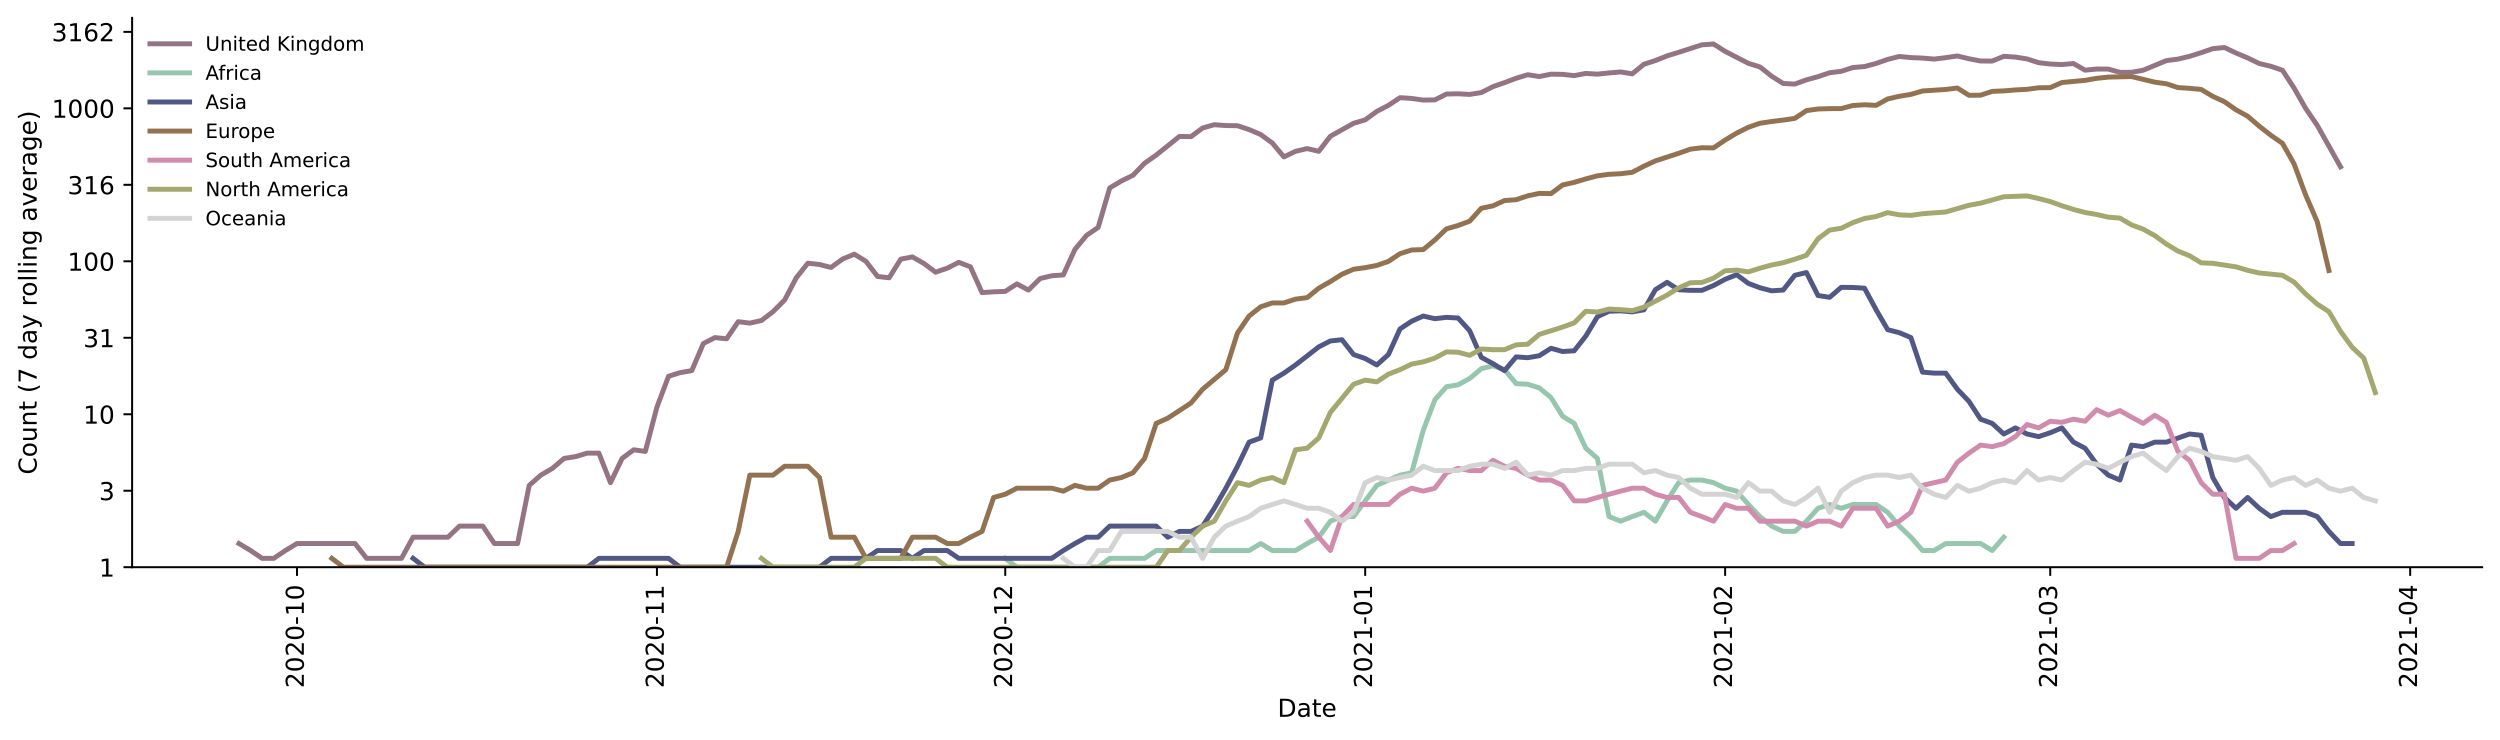 <?xml version="1.0" encoding="utf-8" standalone="no"?>
<!DOCTYPE svg PUBLIC "-//W3C//DTD SVG 1.1//EN"
  "http://www.w3.org/Graphics/SVG/1.1/DTD/svg11.dtd">
<!-- Created with matplotlib (https://matplotlib.org/) -->
<svg height="298.621pt" version="1.1" viewBox="0 0 1009.128 298.621" width="1009.128pt" xmlns="http://www.w3.org/2000/svg" xmlns:xlink="http://www.w3.org/1999/xlink">
 <defs>
  <style type="text/css">*{stroke-linecap:butt;stroke-linejoin:round;}</style>
 </defs>
 <g id="figure_1">
  <g id="patch_1">
   <path d="M 0 298.621 
L 1009.128 298.621 
L 1009.128 0 
L 0 0 
z
" style="fill:#ffffff;"/>
  </g>
  <g id="axes_1">
   <g id="patch_2">
    <path d="M 53.328 228.96 
L 1001.928 228.96 
L 1001.928 7.2 
L 53.328 7.2 
z
" style="fill:#ffffff;"/>
   </g>
   <g id="matplotlib.axis_1">
    <g id="xtick_1">
     <g id="line2d_1">
      <defs>
       <path d="M 0 0 
L 0 3.5 
" id="meb126621b0" style="stroke:#000000;stroke-width:0.8;"/>
      </defs>
      <g>
       <use style="stroke:#000000;stroke-width:0.8;" x="119.88" xlink:href="#meb126621b0" y="228.96"/>
      </g>
     </g>
     <g id="text_1">
      <!-- 2020-10 -->
      <g transform="translate(122.639 277.743)rotate(-90)scale(0.1 -0.1)">
       <defs>
        <path d="M 19.188 8.297 
L 53.609 8.297 
L 53.609 0 
L 7.328 0 
L 7.328 8.297 
Q 12.938 14.109 22.625 23.891 
Q 32.328 33.688 34.812 36.531 
Q 39.547 41.844 41.422 45.531 
Q 43.312 49.219 43.312 52.781 
Q 43.312 58.594 39.234 62.25 
Q 35.156 65.922 28.609 65.922 
Q 23.969 65.922 18.812 64.312 
Q 13.672 62.703 7.812 59.422 
L 7.812 69.391 
Q 13.766 71.781 18.938 73 
Q 24.125 74.219 28.422 74.219 
Q 39.75 74.219 46.484 68.547 
Q 53.219 62.891 53.219 53.422 
Q 53.219 48.922 51.531 44.891 
Q 49.859 40.875 45.406 35.406 
Q 44.188 33.984 37.641 27.219 
Q 31.109 20.453 19.188 8.297 
z
" id="DejaVuSans-50"/>
        <path d="M 31.781 66.406 
Q 24.172 66.406 20.328 58.906 
Q 16.5 51.422 16.5 36.375 
Q 16.5 21.391 20.328 13.891 
Q 24.172 6.391 31.781 6.391 
Q 39.453 6.391 43.281 13.891 
Q 47.125 21.391 47.125 36.375 
Q 47.125 51.422 43.281 58.906 
Q 39.453 66.406 31.781 66.406 
z
M 31.781 74.219 
Q 44.047 74.219 50.516 64.516 
Q 56.984 54.828 56.984 36.375 
Q 56.984 17.969 50.516 8.266 
Q 44.047 -1.422 31.781 -1.422 
Q 19.531 -1.422 13.062 8.266 
Q 6.594 17.969 6.594 36.375 
Q 6.594 54.828 13.062 64.516 
Q 19.531 74.219 31.781 74.219 
z
" id="DejaVuSans-48"/>
        <path d="M 4.891 31.391 
L 31.203 31.391 
L 31.203 23.391 
L 4.891 23.391 
z
" id="DejaVuSans-45"/>
        <path d="M 12.406 8.297 
L 28.516 8.297 
L 28.516 63.922 
L 10.984 60.406 
L 10.984 69.391 
L 28.422 72.906 
L 38.281 72.906 
L 38.281 8.297 
L 54.391 8.297 
L 54.391 0 
L 12.406 0 
z
" id="DejaVuSans-49"/>
       </defs>
       <use xlink:href="#DejaVuSans-50"/>
       <use x="63.623" xlink:href="#DejaVuSans-48"/>
       <use x="127.246" xlink:href="#DejaVuSans-50"/>
       <use x="190.869" xlink:href="#DejaVuSans-48"/>
       <use x="254.492" xlink:href="#DejaVuSans-45"/>
       <use x="290.576" xlink:href="#DejaVuSans-49"/>
       <use x="354.199" xlink:href="#DejaVuSans-48"/>
      </g>
     </g>
    </g>
    <g id="xtick_2">
     <g id="line2d_2">
      <g>
       <use style="stroke:#000000;stroke-width:0.8;" x="265.17" xlink:href="#meb126621b0" y="228.96"/>
      </g>
     </g>
     <g id="text_2">
      <!-- 2020-11 -->
      <g transform="translate(267.929 277.743)rotate(-90)scale(0.1 -0.1)">
       <use xlink:href="#DejaVuSans-50"/>
       <use x="63.623" xlink:href="#DejaVuSans-48"/>
       <use x="127.246" xlink:href="#DejaVuSans-50"/>
       <use x="190.869" xlink:href="#DejaVuSans-48"/>
       <use x="254.492" xlink:href="#DejaVuSans-45"/>
       <use x="290.576" xlink:href="#DejaVuSans-49"/>
       <use x="354.199" xlink:href="#DejaVuSans-49"/>
      </g>
     </g>
    </g>
    <g id="xtick_3">
     <g id="line2d_3">
      <g>
       <use style="stroke:#000000;stroke-width:0.8;" x="405.772" xlink:href="#meb126621b0" y="228.96"/>
      </g>
     </g>
     <g id="text_3">
      <!-- 2020-12 -->
      <g transform="translate(408.532 277.743)rotate(-90)scale(0.1 -0.1)">
       <use xlink:href="#DejaVuSans-50"/>
       <use x="63.623" xlink:href="#DejaVuSans-48"/>
       <use x="127.246" xlink:href="#DejaVuSans-50"/>
       <use x="190.869" xlink:href="#DejaVuSans-48"/>
       <use x="254.492" xlink:href="#DejaVuSans-45"/>
       <use x="290.576" xlink:href="#DejaVuSans-49"/>
       <use x="354.199" xlink:href="#DejaVuSans-50"/>
      </g>
     </g>
    </g>
    <g id="xtick_4">
     <g id="line2d_4">
      <g>
       <use style="stroke:#000000;stroke-width:0.8;" x="551.062" xlink:href="#meb126621b0" y="228.96"/>
      </g>
     </g>
     <g id="text_4">
      <!-- 2021-01 -->
      <g transform="translate(553.821 277.743)rotate(-90)scale(0.1 -0.1)">
       <use xlink:href="#DejaVuSans-50"/>
       <use x="63.623" xlink:href="#DejaVuSans-48"/>
       <use x="127.246" xlink:href="#DejaVuSans-50"/>
       <use x="190.869" xlink:href="#DejaVuSans-49"/>
       <use x="254.492" xlink:href="#DejaVuSans-45"/>
       <use x="290.576" xlink:href="#DejaVuSans-48"/>
       <use x="354.199" xlink:href="#DejaVuSans-49"/>
      </g>
     </g>
    </g>
    <g id="xtick_5">
     <g id="line2d_5">
      <g>
       <use style="stroke:#000000;stroke-width:0.8;" x="696.351" xlink:href="#meb126621b0" y="228.96"/>
      </g>
     </g>
     <g id="text_5">
      <!-- 2021-02 -->
      <g transform="translate(699.111 277.743)rotate(-90)scale(0.1 -0.1)">
       <use xlink:href="#DejaVuSans-50"/>
       <use x="63.623" xlink:href="#DejaVuSans-48"/>
       <use x="127.246" xlink:href="#DejaVuSans-50"/>
       <use x="190.869" xlink:href="#DejaVuSans-49"/>
       <use x="254.492" xlink:href="#DejaVuSans-45"/>
       <use x="290.576" xlink:href="#DejaVuSans-48"/>
       <use x="354.199" xlink:href="#DejaVuSans-50"/>
      </g>
     </g>
    </g>
    <g id="xtick_6">
     <g id="line2d_6">
      <g>
       <use style="stroke:#000000;stroke-width:0.8;" x="827.581" xlink:href="#meb126621b0" y="228.96"/>
      </g>
     </g>
     <g id="text_6">
      <!-- 2021-03 -->
      <g transform="translate(830.34 277.743)rotate(-90)scale(0.1 -0.1)">
       <defs>
        <path d="M 40.578 39.312 
Q 47.656 37.797 51.625 33 
Q 55.609 28.219 55.609 21.188 
Q 55.609 10.406 48.188 4.484 
Q 40.766 -1.422 27.094 -1.422 
Q 22.516 -1.422 17.656 -0.516 
Q 12.797 0.391 7.625 2.203 
L 7.625 11.719 
Q 11.719 9.328 16.594 8.109 
Q 21.484 6.891 26.812 6.891 
Q 36.078 6.891 40.938 10.547 
Q 45.797 14.203 45.797 21.188 
Q 45.797 27.641 41.281 31.266 
Q 36.766 34.906 28.719 34.906 
L 20.219 34.906 
L 20.219 43.016 
L 29.109 43.016 
Q 36.375 43.016 40.234 45.922 
Q 44.094 48.828 44.094 54.297 
Q 44.094 59.906 40.109 62.906 
Q 36.141 65.922 28.719 65.922 
Q 24.656 65.922 20.016 65.031 
Q 15.375 64.156 9.812 62.312 
L 9.812 71.094 
Q 15.438 72.656 20.344 73.438 
Q 25.25 74.219 29.594 74.219 
Q 40.828 74.219 47.359 69.109 
Q 53.906 64.016 53.906 55.328 
Q 53.906 49.266 50.438 45.094 
Q 46.969 40.922 40.578 39.312 
z
" id="DejaVuSans-51"/>
       </defs>
       <use xlink:href="#DejaVuSans-50"/>
       <use x="63.623" xlink:href="#DejaVuSans-48"/>
       <use x="127.246" xlink:href="#DejaVuSans-50"/>
       <use x="190.869" xlink:href="#DejaVuSans-49"/>
       <use x="254.492" xlink:href="#DejaVuSans-45"/>
       <use x="290.576" xlink:href="#DejaVuSans-48"/>
       <use x="354.199" xlink:href="#DejaVuSans-51"/>
      </g>
     </g>
    </g>
    <g id="xtick_7">
     <g id="line2d_7">
      <g>
       <use style="stroke:#000000;stroke-width:0.8;" x="972.87" xlink:href="#meb126621b0" y="228.96"/>
      </g>
     </g>
     <g id="text_7">
      <!-- 2021-04 -->
      <g transform="translate(975.63 277.743)rotate(-90)scale(0.1 -0.1)">
       <defs>
        <path d="M 37.797 64.312 
L 12.891 25.391 
L 37.797 25.391 
z
M 35.203 72.906 
L 47.609 72.906 
L 47.609 25.391 
L 58.016 25.391 
L 58.016 17.188 
L 47.609 17.188 
L 47.609 0 
L 37.797 0 
L 37.797 17.188 
L 4.891 17.188 
L 4.891 26.703 
z
" id="DejaVuSans-52"/>
       </defs>
       <use xlink:href="#DejaVuSans-50"/>
       <use x="63.623" xlink:href="#DejaVuSans-48"/>
       <use x="127.246" xlink:href="#DejaVuSans-50"/>
       <use x="190.869" xlink:href="#DejaVuSans-49"/>
       <use x="254.492" xlink:href="#DejaVuSans-45"/>
       <use x="290.576" xlink:href="#DejaVuSans-48"/>
       <use x="354.199" xlink:href="#DejaVuSans-52"/>
      </g>
     </g>
    </g>
    <g id="text_8">
     <!-- Date -->
     <g transform="translate(515.677 289.341)scale(0.1 -0.1)">
      <defs>
       <path d="M 19.672 64.797 
L 19.672 8.109 
L 31.594 8.109 
Q 46.688 8.109 53.688 14.938 
Q 60.688 21.781 60.688 36.531 
Q 60.688 51.172 53.688 57.984 
Q 46.688 64.797 31.594 64.797 
z
M 9.812 72.906 
L 30.078 72.906 
Q 51.266 72.906 61.172 64.094 
Q 71.094 55.281 71.094 36.531 
Q 71.094 17.672 61.125 8.828 
Q 51.172 0 30.078 0 
L 9.812 0 
z
" id="DejaVuSans-68"/>
       <path d="M 34.281 27.484 
Q 23.391 27.484 19.188 25 
Q 14.984 22.516 14.984 16.5 
Q 14.984 11.719 18.141 8.906 
Q 21.297 6.109 26.703 6.109 
Q 34.188 6.109 38.703 11.406 
Q 43.219 16.703 43.219 25.484 
L 43.219 27.484 
z
M 52.203 31.203 
L 52.203 0 
L 43.219 0 
L 43.219 8.297 
Q 40.141 3.328 35.547 0.953 
Q 30.953 -1.422 24.312 -1.422 
Q 15.922 -1.422 10.953 3.297 
Q 6 8.016 6 15.922 
Q 6 25.141 12.172 29.828 
Q 18.359 34.516 30.609 34.516 
L 43.219 34.516 
L 43.219 35.406 
Q 43.219 41.609 39.141 45 
Q 35.062 48.391 27.688 48.391 
Q 23 48.391 18.547 47.266 
Q 14.109 46.141 10.016 43.891 
L 10.016 52.203 
Q 14.938 54.109 19.578 55.047 
Q 24.219 56 28.609 56 
Q 40.484 56 46.344 49.844 
Q 52.203 43.703 52.203 31.203 
z
" id="DejaVuSans-97"/>
       <path d="M 18.312 70.219 
L 18.312 54.688 
L 36.812 54.688 
L 36.812 47.703 
L 18.312 47.703 
L 18.312 18.016 
Q 18.312 11.328 20.141 9.422 
Q 21.969 7.516 27.594 7.516 
L 36.812 7.516 
L 36.812 0 
L 27.594 0 
Q 17.188 0 13.234 3.875 
Q 9.281 7.766 9.281 18.016 
L 9.281 47.703 
L 2.688 47.703 
L 2.688 54.688 
L 9.281 54.688 
L 9.281 70.219 
z
" id="DejaVuSans-116"/>
       <path d="M 56.203 29.594 
L 56.203 25.203 
L 14.891 25.203 
Q 15.484 15.922 20.484 11.062 
Q 25.484 6.203 34.422 6.203 
Q 39.594 6.203 44.453 7.469 
Q 49.312 8.734 54.109 11.281 
L 54.109 2.781 
Q 49.266 0.734 44.188 -0.344 
Q 39.109 -1.422 33.891 -1.422 
Q 20.797 -1.422 13.156 6.188 
Q 5.516 13.812 5.516 26.812 
Q 5.516 40.234 12.766 48.109 
Q 20.016 56 32.328 56 
Q 43.359 56 49.781 48.891 
Q 56.203 41.797 56.203 29.594 
z
M 47.219 32.234 
Q 47.125 39.594 43.094 43.984 
Q 39.062 48.391 32.422 48.391 
Q 24.906 48.391 20.391 44.141 
Q 15.875 39.891 15.188 32.172 
z
" id="DejaVuSans-101"/>
      </defs>
      <use xlink:href="#DejaVuSans-68"/>
      <use x="77.002" xlink:href="#DejaVuSans-97"/>
      <use x="138.281" xlink:href="#DejaVuSans-116"/>
      <use x="177.49" xlink:href="#DejaVuSans-101"/>
     </g>
    </g>
   </g>
   <g id="matplotlib.axis_2">
    <g id="ytick_1">
     <g id="line2d_8">
      <defs>
       <path d="M 0 0 
L -3.5 0 
" id="m5cc2e7a09d" style="stroke:#000000;stroke-width:0.8;"/>
      </defs>
      <g>
       <use style="stroke:#000000;stroke-width:0.8;" x="53.328" xlink:href="#m5cc2e7a09d" y="228.96"/>
      </g>
     </g>
     <g id="text_9">
      <!-- 1 -->
      <g transform="translate(39.966 232.759)scale(0.1 -0.1)">
       <use xlink:href="#DejaVuSans-49"/>
      </g>
     </g>
    </g>
    <g id="ytick_2">
     <g id="line2d_9">
      <g>
       <use style="stroke:#000000;stroke-width:0.8;" x="53.328" xlink:href="#m5cc2e7a09d" y="198.088"/>
      </g>
     </g>
     <g id="text_10">
      <!-- 3 -->
      <g transform="translate(39.966 201.887)scale(0.1 -0.1)">
       <use xlink:href="#DejaVuSans-51"/>
      </g>
     </g>
    </g>
    <g id="ytick_3">
     <g id="line2d_10">
      <g>
       <use style="stroke:#000000;stroke-width:0.8;" x="53.328" xlink:href="#m5cc2e7a09d" y="167.215"/>
      </g>
     </g>
     <g id="text_11">
      <!-- 10 -->
      <g transform="translate(33.603 171.015)scale(0.1 -0.1)">
       <use xlink:href="#DejaVuSans-49"/>
       <use x="63.623" xlink:href="#DejaVuSans-48"/>
      </g>
     </g>
    </g>
    <g id="ytick_4">
     <g id="line2d_11">
      <g>
       <use style="stroke:#000000;stroke-width:0.8;" x="53.328" xlink:href="#m5cc2e7a09d" y="136.343"/>
      </g>
     </g>
     <g id="text_12">
      <!-- 31 -->
      <g transform="translate(33.603 140.142)scale(0.1 -0.1)">
       <use xlink:href="#DejaVuSans-51"/>
       <use x="63.623" xlink:href="#DejaVuSans-49"/>
      </g>
     </g>
    </g>
    <g id="ytick_5">
     <g id="line2d_12">
      <g>
       <use style="stroke:#000000;stroke-width:0.8;" x="53.328" xlink:href="#m5cc2e7a09d" y="105.471"/>
      </g>
     </g>
     <g id="text_13">
      <!-- 100 -->
      <g transform="translate(27.241 109.27)scale(0.1 -0.1)">
       <use xlink:href="#DejaVuSans-49"/>
       <use x="63.623" xlink:href="#DejaVuSans-48"/>
       <use x="127.246" xlink:href="#DejaVuSans-48"/>
      </g>
     </g>
    </g>
    <g id="ytick_6">
     <g id="line2d_13">
      <g>
       <use style="stroke:#000000;stroke-width:0.8;" x="53.328" xlink:href="#m5cc2e7a09d" y="74.599"/>
      </g>
     </g>
     <g id="text_14">
      <!-- 316 -->
      <g transform="translate(27.241 78.398)scale(0.1 -0.1)">
       <defs>
        <path d="M 33.016 40.375 
Q 26.375 40.375 22.484 35.828 
Q 18.609 31.297 18.609 23.391 
Q 18.609 15.531 22.484 10.953 
Q 26.375 6.391 33.016 6.391 
Q 39.656 6.391 43.531 10.953 
Q 47.406 15.531 47.406 23.391 
Q 47.406 31.297 43.531 35.828 
Q 39.656 40.375 33.016 40.375 
z
M 52.594 71.297 
L 52.594 62.312 
Q 48.875 64.062 45.094 64.984 
Q 41.312 65.922 37.594 65.922 
Q 27.828 65.922 22.672 59.328 
Q 17.531 52.734 16.797 39.406 
Q 19.672 43.656 24.016 45.922 
Q 28.375 48.188 33.594 48.188 
Q 44.578 48.188 50.953 41.516 
Q 57.328 34.859 57.328 23.391 
Q 57.328 12.156 50.688 5.359 
Q 44.047 -1.422 33.016 -1.422 
Q 20.359 -1.422 13.672 8.266 
Q 6.984 17.969 6.984 36.375 
Q 6.984 53.656 15.188 63.938 
Q 23.391 74.219 37.203 74.219 
Q 40.922 74.219 44.703 73.484 
Q 48.484 72.75 52.594 71.297 
z
" id="DejaVuSans-54"/>
       </defs>
       <use xlink:href="#DejaVuSans-51"/>
       <use x="63.623" xlink:href="#DejaVuSans-49"/>
       <use x="127.246" xlink:href="#DejaVuSans-54"/>
      </g>
     </g>
    </g>
    <g id="ytick_7">
     <g id="line2d_14">
      <g>
       <use style="stroke:#000000;stroke-width:0.8;" x="53.328" xlink:href="#m5cc2e7a09d" y="43.726"/>
      </g>
     </g>
     <g id="text_15">
      <!-- 1000 -->
      <g transform="translate(20.878 47.526)scale(0.1 -0.1)">
       <use xlink:href="#DejaVuSans-49"/>
       <use x="63.623" xlink:href="#DejaVuSans-48"/>
       <use x="127.246" xlink:href="#DejaVuSans-48"/>
       <use x="190.869" xlink:href="#DejaVuSans-48"/>
      </g>
     </g>
    </g>
    <g id="ytick_8">
     <g id="line2d_15">
      <g>
       <use style="stroke:#000000;stroke-width:0.8;" x="53.328" xlink:href="#m5cc2e7a09d" y="12.854"/>
      </g>
     </g>
     <g id="text_16">
      <!-- 3162 -->
      <g transform="translate(20.878 16.653)scale(0.1 -0.1)">
       <use xlink:href="#DejaVuSans-51"/>
       <use x="63.623" xlink:href="#DejaVuSans-49"/>
       <use x="127.246" xlink:href="#DejaVuSans-54"/>
       <use x="190.869" xlink:href="#DejaVuSans-50"/>
      </g>
     </g>
    </g>
    <g id="text_17">
     <!-- Count (7 day rolling average) -->
     <g transform="translate(14.798 191.548)rotate(-90)scale(0.1 -0.1)">
      <defs>
       <path d="M 64.406 67.281 
L 64.406 56.891 
Q 59.422 61.531 53.781 63.812 
Q 48.141 66.109 41.797 66.109 
Q 29.297 66.109 22.656 58.469 
Q 16.016 50.828 16.016 36.375 
Q 16.016 21.969 22.656 14.328 
Q 29.297 6.688 41.797 6.688 
Q 48.141 6.688 53.781 8.984 
Q 59.422 11.281 64.406 15.922 
L 64.406 5.609 
Q 59.234 2.094 53.438 0.328 
Q 47.656 -1.422 41.219 -1.422 
Q 24.656 -1.422 15.125 8.703 
Q 5.609 18.844 5.609 36.375 
Q 5.609 53.953 15.125 64.078 
Q 24.656 74.219 41.219 74.219 
Q 47.75 74.219 53.531 72.484 
Q 59.328 70.75 64.406 67.281 
z
" id="DejaVuSans-67"/>
       <path d="M 30.609 48.391 
Q 23.391 48.391 19.188 42.75 
Q 14.984 37.109 14.984 27.297 
Q 14.984 17.484 19.156 11.844 
Q 23.344 6.203 30.609 6.203 
Q 37.797 6.203 41.984 11.859 
Q 46.188 17.531 46.188 27.297 
Q 46.188 37.016 41.984 42.703 
Q 37.797 48.391 30.609 48.391 
z
M 30.609 56 
Q 42.328 56 49.016 48.375 
Q 55.719 40.766 55.719 27.297 
Q 55.719 13.875 49.016 6.219 
Q 42.328 -1.422 30.609 -1.422 
Q 18.844 -1.422 12.172 6.219 
Q 5.516 13.875 5.516 27.297 
Q 5.516 40.766 12.172 48.375 
Q 18.844 56 30.609 56 
z
" id="DejaVuSans-111"/>
       <path d="M 8.5 21.578 
L 8.5 54.688 
L 17.484 54.688 
L 17.484 21.922 
Q 17.484 14.156 20.5 10.266 
Q 23.531 6.391 29.594 6.391 
Q 36.859 6.391 41.078 11.031 
Q 45.312 15.672 45.312 23.688 
L 45.312 54.688 
L 54.297 54.688 
L 54.297 0 
L 45.312 0 
L 45.312 8.406 
Q 42.047 3.422 37.719 1 
Q 33.406 -1.422 27.688 -1.422 
Q 18.266 -1.422 13.375 4.438 
Q 8.5 10.297 8.5 21.578 
z
M 31.109 56 
z
" id="DejaVuSans-117"/>
       <path d="M 54.891 33.016 
L 54.891 0 
L 45.906 0 
L 45.906 32.719 
Q 45.906 40.484 42.875 44.328 
Q 39.844 48.188 33.797 48.188 
Q 26.516 48.188 22.312 43.547 
Q 18.109 38.922 18.109 30.906 
L 18.109 0 
L 9.078 0 
L 9.078 54.688 
L 18.109 54.688 
L 18.109 46.188 
Q 21.344 51.125 25.703 53.562 
Q 30.078 56 35.797 56 
Q 45.219 56 50.047 50.172 
Q 54.891 44.344 54.891 33.016 
z
" id="DejaVuSans-110"/>
       <path id="DejaVuSans-32"/>
       <path d="M 31 75.875 
Q 24.469 64.656 21.281 53.656 
Q 18.109 42.672 18.109 31.391 
Q 18.109 20.125 21.312 9.062 
Q 24.516 -2 31 -13.188 
L 23.188 -13.188 
Q 15.875 -1.703 12.234 9.375 
Q 8.594 20.453 8.594 31.391 
Q 8.594 42.281 12.203 53.312 
Q 15.828 64.359 23.188 75.875 
z
" id="DejaVuSans-40"/>
       <path d="M 8.203 72.906 
L 55.078 72.906 
L 55.078 68.703 
L 28.609 0 
L 18.312 0 
L 43.219 64.594 
L 8.203 64.594 
z
" id="DejaVuSans-55"/>
       <path d="M 45.406 46.391 
L 45.406 75.984 
L 54.391 75.984 
L 54.391 0 
L 45.406 0 
L 45.406 8.203 
Q 42.578 3.328 38.25 0.953 
Q 33.938 -1.422 27.875 -1.422 
Q 17.969 -1.422 11.734 6.484 
Q 5.516 14.406 5.516 27.297 
Q 5.516 40.188 11.734 48.094 
Q 17.969 56 27.875 56 
Q 33.938 56 38.25 53.625 
Q 42.578 51.266 45.406 46.391 
z
M 14.797 27.297 
Q 14.797 17.391 18.875 11.75 
Q 22.953 6.109 30.078 6.109 
Q 37.203 6.109 41.297 11.75 
Q 45.406 17.391 45.406 27.297 
Q 45.406 37.203 41.297 42.844 
Q 37.203 48.484 30.078 48.484 
Q 22.953 48.484 18.875 42.844 
Q 14.797 37.203 14.797 27.297 
z
" id="DejaVuSans-100"/>
       <path d="M 32.172 -5.078 
Q 28.375 -14.844 24.75 -17.812 
Q 21.141 -20.797 15.094 -20.797 
L 7.906 -20.797 
L 7.906 -13.281 
L 13.188 -13.281 
Q 16.891 -13.281 18.938 -11.516 
Q 21 -9.766 23.484 -3.219 
L 25.094 0.875 
L 2.984 54.688 
L 12.5 54.688 
L 29.594 11.922 
L 46.688 54.688 
L 56.203 54.688 
z
" id="DejaVuSans-121"/>
       <path d="M 41.109 46.297 
Q 39.594 47.172 37.812 47.578 
Q 36.031 48 33.891 48 
Q 26.266 48 22.188 43.047 
Q 18.109 38.094 18.109 28.812 
L 18.109 0 
L 9.078 0 
L 9.078 54.688 
L 18.109 54.688 
L 18.109 46.188 
Q 20.953 51.172 25.484 53.578 
Q 30.031 56 36.531 56 
Q 37.453 56 38.578 55.875 
Q 39.703 55.766 41.062 55.516 
z
" id="DejaVuSans-114"/>
       <path d="M 9.422 75.984 
L 18.406 75.984 
L 18.406 0 
L 9.422 0 
z
" id="DejaVuSans-108"/>
       <path d="M 9.422 54.688 
L 18.406 54.688 
L 18.406 0 
L 9.422 0 
z
M 9.422 75.984 
L 18.406 75.984 
L 18.406 64.594 
L 9.422 64.594 
z
" id="DejaVuSans-105"/>
       <path d="M 45.406 27.984 
Q 45.406 37.75 41.375 43.109 
Q 37.359 48.484 30.078 48.484 
Q 22.859 48.484 18.828 43.109 
Q 14.797 37.75 14.797 27.984 
Q 14.797 18.266 18.828 12.891 
Q 22.859 7.516 30.078 7.516 
Q 37.359 7.516 41.375 12.891 
Q 45.406 18.266 45.406 27.984 
z
M 54.391 6.781 
Q 54.391 -7.172 48.188 -13.984 
Q 42 -20.797 29.203 -20.797 
Q 24.469 -20.797 20.266 -20.094 
Q 16.062 -19.391 12.109 -17.922 
L 12.109 -9.188 
Q 16.062 -11.328 19.922 -12.344 
Q 23.781 -13.375 27.781 -13.375 
Q 36.625 -13.375 41.016 -8.766 
Q 45.406 -4.156 45.406 5.172 
L 45.406 9.625 
Q 42.625 4.781 38.281 2.391 
Q 33.938 0 27.875 0 
Q 17.828 0 11.672 7.656 
Q 5.516 15.328 5.516 27.984 
Q 5.516 40.672 11.672 48.328 
Q 17.828 56 27.875 56 
Q 33.938 56 38.281 53.609 
Q 42.625 51.219 45.406 46.391 
L 45.406 54.688 
L 54.391 54.688 
z
" id="DejaVuSans-103"/>
       <path d="M 2.984 54.688 
L 12.5 54.688 
L 29.594 8.797 
L 46.688 54.688 
L 56.203 54.688 
L 35.688 0 
L 23.484 0 
z
" id="DejaVuSans-118"/>
       <path d="M 8.016 75.875 
L 15.828 75.875 
Q 23.141 64.359 26.781 53.312 
Q 30.422 42.281 30.422 31.391 
Q 30.422 20.453 26.781 9.375 
Q 23.141 -1.703 15.828 -13.188 
L 8.016 -13.188 
Q 14.5 -2 17.703 9.062 
Q 20.906 20.125 20.906 31.391 
Q 20.906 42.672 17.703 53.656 
Q 14.5 64.656 8.016 75.875 
z
" id="DejaVuSans-41"/>
      </defs>
      <use xlink:href="#DejaVuSans-67"/>
      <use x="69.824" xlink:href="#DejaVuSans-111"/>
      <use x="131.006" xlink:href="#DejaVuSans-117"/>
      <use x="194.385" xlink:href="#DejaVuSans-110"/>
      <use x="257.764" xlink:href="#DejaVuSans-116"/>
      <use x="296.973" xlink:href="#DejaVuSans-32"/>
      <use x="328.76" xlink:href="#DejaVuSans-40"/>
      <use x="367.773" xlink:href="#DejaVuSans-55"/>
      <use x="431.396" xlink:href="#DejaVuSans-32"/>
      <use x="463.184" xlink:href="#DejaVuSans-100"/>
      <use x="526.66" xlink:href="#DejaVuSans-97"/>
      <use x="587.939" xlink:href="#DejaVuSans-121"/>
      <use x="647.119" xlink:href="#DejaVuSans-32"/>
      <use x="678.906" xlink:href="#DejaVuSans-114"/>
      <use x="717.77" xlink:href="#DejaVuSans-111"/>
      <use x="778.951" xlink:href="#DejaVuSans-108"/>
      <use x="806.734" xlink:href="#DejaVuSans-108"/>
      <use x="834.518" xlink:href="#DejaVuSans-105"/>
      <use x="862.301" xlink:href="#DejaVuSans-110"/>
      <use x="925.68" xlink:href="#DejaVuSans-103"/>
      <use x="989.156" xlink:href="#DejaVuSans-32"/>
      <use x="1020.943" xlink:href="#DejaVuSans-97"/>
      <use x="1082.223" xlink:href="#DejaVuSans-118"/>
      <use x="1141.402" xlink:href="#DejaVuSans-101"/>
      <use x="1202.926" xlink:href="#DejaVuSans-114"/>
      <use x="1244.039" xlink:href="#DejaVuSans-97"/>
      <use x="1305.318" xlink:href="#DejaVuSans-103"/>
      <use x="1368.795" xlink:href="#DejaVuSans-101"/>
      <use x="1430.318" xlink:href="#DejaVuSans-41"/>
     </g>
    </g>
   </g>
   <g id="line2d_16">
    <path clip-path="url(#p2d2f4ef3bc)" d="M 96.446 219.396 
L 101.133 222.221 
L 105.82 225.379 
L 110.507 225.379 
L 115.193 222.221 
L 119.88 219.396 
L 143.314 219.396 
L 148.001 225.379 
L 162.061 225.379 
L 166.748 216.84 
L 180.808 216.84 
L 185.495 212.36 
L 194.868 212.36 
L 199.555 219.396 
L 208.929 219.396 
L 213.615 195.92 
L 218.302 191.786 
L 222.989 189.057 
L 227.676 185.047 
L 232.362 184.312 
L 237.049 182.901 
L 241.736 182.901 
L 246.423 194.825 
L 251.109 185.047 
L 255.796 181.56 
L 260.483 182.222 
L 265.17 164.314 
L 269.856 151.883 
L 274.543 150.41 
L 279.23 149.604 
L 283.917 138.665 
L 288.603 136.266 
L 293.29 136.753 
L 297.977 129.851 
L 302.664 130.427 
L 307.35 129.379 
L 312.037 125.799 
L 316.724 121.087 
L 321.411 112.133 
L 326.097 106.248 
L 330.784 106.766 
L 335.471 107.958 
L 340.158 104.53 
L 344.845 102.604 
L 349.531 105.471 
L 354.218 111.599 
L 358.905 112.133 
L 363.592 104.604 
L 368.278 103.692 
L 372.965 106.367 
L 377.652 109.874 
L 382.339 108.254 
L 387.025 105.896 
L 391.712 107.707 
L 396.399 118.105 
L 401.086 117.8 
L 405.772 117.618 
L 410.459 114.601 
L 415.146 117.081 
L 419.833 112.43 
L 424.519 111.311 
L 429.206 110.98 
L 433.893 100.678 
L 438.58 95.01 
L 443.266 91.811 
L 447.953 75.846 
L 452.64 73.052 
L 457.327 70.752 
L 462.014 65.898 
L 466.7 62.598 
L 476.074 55.078 
L 480.761 55.154 
L 485.447 51.666 
L 490.134 50.345 
L 494.821 50.68 
L 499.508 50.75 
L 504.194 52.302 
L 508.881 54.306 
L 513.568 57.733 
L 518.255 63.336 
L 522.941 61.078 
L 527.628 59.974 
L 532.315 61.078 
L 537.002 55.002 
L 546.375 49.763 
L 551.062 48.379 
L 555.749 44.969 
L 560.435 42.524 
L 565.122 39.425 
L 569.809 39.737 
L 574.496 40.398 
L 579.182 40.324 
L 583.869 37.958 
L 588.556 37.853 
L 593.243 38.11 
L 597.93 37.368 
L 602.616 34.982 
L 607.303 33.356 
L 611.99 31.589 
L 616.677 30.166 
L 621.363 30.894 
L 626.05 29.938 
L 630.737 30.012 
L 635.424 30.522 
L 640.11 29.642 
L 644.797 29.931 
L 649.484 29.43 
L 654.171 29.046 
L 658.857 29.803 
L 663.544 25.96 
L 668.231 24.432 
L 672.918 22.554 
L 677.604 21.12 
L 686.978 18.086 
L 691.665 17.76 
L 696.351 20.732 
L 705.725 25.566 
L 710.412 27.028 
L 715.098 30.736 
L 719.785 33.699 
L 724.472 33.935 
L 729.159 32.23 
L 733.846 30.951 
L 738.532 29.351 
L 743.219 28.784 
L 747.906 27.255 
L 752.593 26.868 
L 757.279 25.613 
L 761.966 23.974 
L 766.653 22.799 
L 771.34 23.241 
L 776.026 23.449 
L 780.713 23.848 
L 785.4 23.279 
L 790.087 22.591 
L 794.773 23.722 
L 799.46 24.623 
L 804.147 24.648 
L 808.834 22.736 
L 813.52 23.035 
L 818.207 23.791 
L 822.894 25.303 
L 827.581 25.844 
L 832.267 26.057 
L 836.954 25.644 
L 841.641 28.325 
L 846.328 27.863 
L 851.014 27.884 
L 855.701 29.202 
L 860.388 29.182 
L 865.075 28.357 
L 874.448 24.47 
L 879.135 23.86 
L 883.822 22.741 
L 888.509 21.257 
L 893.195 19.646 
L 897.882 19.179 
L 902.569 21.385 
L 907.256 23.373 
L 911.942 25.636 
L 916.629 26.756 
L 921.316 28.366 
L 926.003 35.535 
L 930.689 43.776 
L 935.376 50.631 
L 944.75 67.328 
L 944.75 67.328 
" style="fill:none;stroke:#947383;stroke-linecap:square;stroke-width:2;"/>
   </g>
   <g id="line2d_17">
    <path clip-path="url(#p2d2f4ef3bc)" d="M 405.772 225.379 
L 410.459 228.96 
L 415.146 228.96 
L 419.833 228.96 
L 424.519 228.96 
L 429.206 228.96 
L 433.893 228.96 
L 438.58 228.96 
L 443.266 228.96 
L 447.953 225.379 
L 452.64 225.379 
L 457.327 225.379 
L 462.014 225.379 
L 466.7 222.221 
L 471.387 222.221 
L 476.074 222.221 
L 480.761 222.221 
L 485.447 222.221 
L 490.134 222.221 
L 494.821 222.221 
L 499.508 222.221 
L 504.194 222.221 
L 508.881 219.396 
L 513.568 222.221 
L 518.255 222.221 
L 522.941 222.221 
L 527.628 219.396 
L 532.315 216.84 
L 537.002 210.373 
L 541.688 208.523 
L 546.375 208.523 
L 551.062 202.184 
L 555.749 195.92 
L 560.435 193.773 
L 565.122 191.786 
L 569.809 190.845 
L 574.496 173.682 
L 579.182 161.385 
L 583.869 156.089 
L 588.556 155.34 
L 593.243 152.762 
L 597.93 148.821 
L 602.616 147.688 
L 607.303 149.209 
L 611.99 154.853 
L 616.677 155.095 
L 621.363 156.599 
L 626.05 160.476 
L 630.737 167.993 
L 635.424 170.906 
L 640.11 180.913 
L 644.797 185.047 
L 649.484 208.523 
L 654.171 210.373 
L 658.857 208.523 
L 663.544 206.792 
L 668.231 210.373 
L 672.918 202.184 
L 677.604 194.825 
L 682.291 193.773 
L 686.978 193.773 
L 691.665 194.825 
L 696.351 197.061 
L 701.038 198.253 
L 705.725 203.634 
L 710.412 208.523 
L 715.098 212.36 
L 719.785 214.507 
L 724.472 214.507 
L 729.159 210.373 
L 733.846 205.167 
L 738.532 203.634 
L 743.219 205.167 
L 747.906 203.634 
L 752.593 203.634 
L 757.279 203.634 
L 761.966 206.792 
L 766.653 212.36 
L 771.34 216.84 
L 776.026 222.221 
L 780.713 222.221 
L 785.4 219.396 
L 790.087 219.396 
L 794.773 219.396 
L 799.46 219.396 
L 804.147 222.221 
L 808.834 216.84 
" style="fill:none;stroke:#96c6ad;stroke-linecap:square;stroke-width:2;"/>
   </g>
   <g id="line2d_18">
    <path clip-path="url(#p2d2f4ef3bc)" d="M 166.748 225.379 
L 171.434 228.96 
L 237.049 228.96 
L 241.736 225.379 
L 269.856 225.379 
L 274.543 228.96 
L 330.784 228.96 
L 335.471 225.379 
L 349.531 225.379 
L 354.218 222.221 
L 363.592 222.221 
L 368.278 225.379 
L 372.965 222.221 
L 382.339 222.221 
L 387.025 225.379 
L 424.519 225.379 
L 429.206 222.221 
L 433.893 219.396 
L 438.58 216.84 
L 443.266 216.84 
L 447.953 212.36 
L 466.7 212.36 
L 471.387 216.84 
L 476.074 214.507 
L 480.761 214.507 
L 485.447 212.36 
L 490.134 205.167 
L 494.821 197.061 
L 499.508 188.205 
L 504.194 178.474 
L 508.881 176.78 
L 513.568 153.441 
L 518.255 150.616 
L 522.941 147.32 
L 532.315 140.019 
L 537.002 137.628 
L 541.688 137.125 
L 546.375 143.109 
L 551.062 144.715 
L 555.749 147.32 
L 560.435 143.109 
L 565.122 132.761 
L 569.809 129.661 
L 574.496 127.573 
L 579.182 128.642 
L 583.869 128.102 
L 588.556 128.371 
L 593.243 133.513 
L 597.93 144.223 
L 602.616 146.778 
L 607.303 149.604 
L 611.99 144.061 
L 616.677 144.386 
L 621.363 143.58 
L 626.05 140.581 
L 630.737 141.889 
L 635.424 141.593 
L 640.11 135.668 
L 644.797 127.836 
L 649.484 125.636 
L 654.171 125.474 
L 658.857 125.881 
L 663.544 125.073 
L 668.231 116.905 
L 672.918 113.963 
L 677.604 116.964 
L 682.291 117.2 
L 686.978 117.2 
L 691.665 115.255 
L 696.351 112.729 
L 701.038 110.886 
L 705.725 114.386 
L 710.412 116.153 
L 715.098 117.378 
L 719.785 117.081 
L 724.472 111.121 
L 729.159 110.01 
L 733.846 119.297 
L 738.532 120.012 
L 743.219 115.982 
L 747.906 116.039 
L 752.593 116.324 
L 757.279 124.993 
L 761.966 133.08 
L 766.653 134.287 
L 771.34 136.266 
L 776.026 150.206 
L 780.713 150.616 
L 785.4 150.616 
L 790.087 157.12 
L 794.773 162.009 
L 799.46 169.203 
L 804.147 170.906 
L 808.834 175.186 
L 813.52 172.725 
L 818.207 175.186 
L 822.894 176.238 
L 827.581 174.676 
L 832.267 172.725 
L 836.954 178.474 
L 841.641 180.913 
L 846.328 187.38 
L 851.014 191.786 
L 855.701 193.773 
L 860.388 179.666 
L 865.075 180.282 
L 869.762 178.474 
L 874.448 178.474 
L 883.822 175.186 
L 888.509 175.707 
L 893.195 192.761 
L 897.882 200.809 
L 902.569 205.167 
L 907.256 200.809 
L 911.942 205.167 
L 916.629 208.523 
L 921.316 206.792 
L 930.689 206.792 
L 935.376 208.523 
L 940.063 214.507 
L 944.75 219.396 
L 949.436 219.396 
L 949.436 219.396 
" style="fill:none;stroke:#525886;stroke-linecap:square;stroke-width:2;"/>
   </g>
   <g id="line2d_19">
    <path clip-path="url(#p2d2f4ef3bc)" d="M 133.94 225.379 
L 138.627 228.96 
L 293.29 228.96 
L 297.977 214.507 
L 302.664 191.786 
L 312.037 191.786 
L 316.724 188.205 
L 326.097 188.205 
L 330.784 192.761 
L 335.471 216.84 
L 344.845 216.84 
L 349.531 225.379 
L 363.592 225.379 
L 368.278 216.84 
L 377.652 216.84 
L 382.339 219.396 
L 387.025 219.396 
L 391.712 216.84 
L 396.399 214.507 
L 401.086 200.809 
L 405.772 199.5 
L 410.459 197.061 
L 424.519 197.061 
L 429.206 198.253 
L 433.893 195.92 
L 438.58 197.061 
L 443.266 197.061 
L 447.953 193.773 
L 452.64 192.761 
L 457.327 190.845 
L 462.014 185.047 
L 466.7 170.906 
L 471.387 168.793 
L 480.761 162.648 
L 485.447 157.12 
L 494.821 149.209 
L 499.508 134.4 
L 504.194 127.573 
L 508.881 123.829 
L 513.568 122.279 
L 518.255 122.279 
L 522.941 120.747 
L 527.628 120.144 
L 532.315 116.324 
L 537.002 113.649 
L 541.688 110.699 
L 546.375 108.682 
L 551.062 108.042 
L 555.749 107.13 
L 560.435 105.509 
L 565.122 102.398 
L 569.809 100.903 
L 574.496 100.742 
L 579.182 96.862 
L 583.869 92.369 
L 588.556 91.018 
L 593.243 89.266 
L 597.93 84.068 
L 602.616 83.086 
L 607.303 80.962 
L 611.99 80.611 
L 616.677 79.05 
L 621.363 78.054 
L 626.05 78.164 
L 630.737 74.666 
L 635.424 73.607 
L 640.11 72.219 
L 644.797 70.974 
L 649.484 70.357 
L 654.171 70.13 
L 658.857 69.552 
L 663.544 67.098 
L 668.231 64.927 
L 677.604 61.88 
L 682.291 60.214 
L 686.978 59.639 
L 691.665 59.702 
L 696.351 56.539 
L 701.038 53.71 
L 705.725 51.374 
L 710.412 49.748 
L 715.098 49.034 
L 719.785 48.47 
L 724.472 47.793 
L 729.159 44.658 
L 733.846 43.992 
L 738.532 43.849 
L 743.219 43.83 
L 747.906 42.586 
L 752.593 42.302 
L 757.279 42.52 
L 761.966 39.939 
L 766.653 38.866 
L 771.34 38.101 
L 776.026 36.72 
L 785.4 36.111 
L 790.087 35.529 
L 794.773 38.466 
L 799.46 38.422 
L 804.147 36.871 
L 808.834 36.688 
L 813.52 36.305 
L 818.207 36.056 
L 822.894 35.428 
L 827.581 35.374 
L 832.267 33.312 
L 841.641 32.441 
L 846.328 31.623 
L 851.014 31.125 
L 860.388 30.901 
L 869.762 33.157 
L 874.448 33.81 
L 879.135 35.346 
L 883.822 35.653 
L 888.509 36.105 
L 893.195 38.898 
L 897.882 41.046 
L 902.569 44.323 
L 907.256 46.912 
L 911.942 50.925 
L 916.629 54.609 
L 921.316 57.856 
L 926.003 66.136 
L 930.689 78.752 
L 935.376 89.54 
L 940.063 109.205 
L 940.063 109.205 
" style="fill:none;stroke:#937252;stroke-linecap:square;stroke-width:2;"/>
   </g>
   <g id="line2d_20">
    <path clip-path="url(#p2d2f4ef3bc)" d="M 527.628 210.373 
L 532.315 216.84 
L 537.002 222.221 
L 541.688 208.523 
L 546.375 203.634 
L 551.062 203.634 
L 555.749 203.634 
L 560.435 203.634 
L 565.122 199.5 
L 569.809 197.061 
L 574.496 198.253 
L 579.182 197.061 
L 583.869 190.845 
L 588.556 189.057 
L 593.243 189.936 
L 597.93 189.936 
L 602.616 185.802 
L 607.303 188.205 
L 611.99 189.057 
L 616.677 191.786 
L 621.363 193.773 
L 626.05 193.773 
L 630.737 195.92 
L 635.424 202.184 
L 640.11 202.184 
L 644.797 200.809 
L 649.484 199.5 
L 654.171 198.253 
L 658.857 197.061 
L 663.544 197.061 
L 668.231 199.5 
L 672.918 200.809 
L 677.604 200.809 
L 682.291 206.792 
L 686.978 208.523 
L 691.665 210.373 
L 696.351 203.634 
L 701.038 205.167 
L 705.725 205.167 
L 710.412 210.373 
L 715.098 210.373 
L 719.785 210.373 
L 724.472 210.373 
L 729.159 212.36 
L 733.846 210.373 
L 738.532 210.373 
L 743.219 212.36 
L 747.906 205.167 
L 752.593 205.167 
L 757.279 205.167 
L 761.966 212.36 
L 766.653 210.373 
L 771.34 206.792 
L 776.026 195.92 
L 780.713 194.825 
L 785.4 193.773 
L 790.087 186.58 
L 794.773 182.901 
L 799.46 179.666 
L 804.147 180.282 
L 808.834 179.063 
L 813.52 176.238 
L 818.207 171.349 
L 822.894 172.725 
L 827.581 170.041 
L 832.267 170.47 
L 836.954 169.203 
L 841.641 170.041 
L 846.328 165.365 
L 851.014 167.601 
L 855.701 165.725 
L 860.388 168.39 
L 865.075 170.906 
L 869.762 167.601 
L 874.448 170.47 
L 879.135 182.222 
L 883.822 185.802 
L 888.509 194.825 
L 893.195 199.5 
L 897.882 199.5 
L 902.569 225.379 
L 907.256 225.379 
L 911.942 225.379 
L 916.629 222.221 
L 921.316 222.221 
L 926.003 219.396 
" style="fill:none;stroke:#d18cad;stroke-linecap:square;stroke-width:2;"/>
   </g>
   <g id="line2d_21">
    <path clip-path="url(#p2d2f4ef3bc)" d="M 307.35 225.379 
L 312.037 228.96 
L 344.845 228.96 
L 349.531 225.379 
L 377.652 225.379 
L 382.339 228.96 
L 466.7 228.96 
L 471.387 222.221 
L 476.074 222.221 
L 480.761 216.84 
L 485.447 212.36 
L 490.134 210.373 
L 494.821 202.184 
L 499.508 194.825 
L 504.194 195.92 
L 508.881 193.773 
L 513.568 192.761 
L 518.255 194.825 
L 522.941 181.56 
L 527.628 180.913 
L 532.315 176.78 
L 537.002 166.46 
L 546.375 155.095 
L 551.062 153.441 
L 555.749 154.138 
L 560.435 151.031 
L 565.122 149.209 
L 569.809 146.958 
L 574.496 146.073 
L 579.182 144.55 
L 583.869 142.039 
L 588.556 142.189 
L 593.243 143.422 
L 597.93 140.866 
L 602.616 141.155 
L 607.303 141.155 
L 611.99 139.199 
L 616.677 138.93 
L 621.363 134.969 
L 630.737 132.029 
L 635.424 130.33 
L 640.11 125.636 
L 644.797 125.963 
L 649.484 124.756 
L 654.171 124.993 
L 658.857 125.393 
L 663.544 123.981 
L 672.918 119.105 
L 677.604 116.21 
L 682.291 114.121 
L 686.978 114.015 
L 691.665 112.281 
L 696.351 109.293 
L 701.038 109.03 
L 705.725 109.739 
L 710.412 108.254 
L 715.098 106.968 
L 719.785 106.052 
L 724.472 104.641 
L 729.159 103.055 
L 733.846 96.394 
L 738.532 92.892 
L 743.219 92.135 
L 747.906 89.859 
L 752.593 88.199 
L 757.279 87.406 
L 761.966 85.832 
L 766.653 86.731 
L 771.34 86.941 
L 776.026 86.278 
L 785.4 85.557 
L 794.773 82.855 
L 799.46 82.011 
L 808.834 79.425 
L 818.207 79.079 
L 822.894 80.13 
L 827.581 81.348 
L 832.267 83.053 
L 836.954 84.538 
L 841.641 85.777 
L 846.328 86.579 
L 851.014 87.661 
L 855.701 88.019 
L 860.388 90.773 
L 865.075 92.487 
L 869.762 95.088 
L 874.448 98.495 
L 879.135 101.359 
L 883.822 103.23 
L 888.509 106.091 
L 893.195 106.288 
L 902.569 107.707 
L 907.256 109.117 
L 911.942 110.192 
L 921.316 111.121 
L 926.003 113.858 
L 930.689 118.663 
L 935.376 122.786 
L 940.063 125.799 
L 944.75 133.732 
L 949.436 140.159 
L 954.123 144.55 
L 958.81 158.468 
L 958.81 158.468 
" style="fill:none;stroke:#a4a86f;stroke-linecap:square;stroke-width:2;"/>
   </g>
   <g id="line2d_22">
    <path clip-path="url(#p2d2f4ef3bc)" d="M 429.206 225.379 
L 433.893 228.96 
L 438.58 228.96 
L 443.266 222.221 
L 447.953 222.221 
L 452.64 214.507 
L 457.327 214.507 
L 462.014 214.507 
L 466.7 214.507 
L 471.387 214.507 
L 476.074 216.84 
L 480.761 216.84 
L 485.447 225.379 
L 490.134 216.84 
L 494.821 212.36 
L 499.508 210.373 
L 504.194 208.523 
L 508.881 205.167 
L 513.568 203.634 
L 518.255 202.184 
L 522.941 203.634 
L 527.628 205.167 
L 532.315 205.167 
L 537.002 206.792 
L 541.688 210.373 
L 546.375 206.792 
L 551.062 194.825 
L 555.749 192.761 
L 560.435 193.773 
L 565.122 192.761 
L 569.809 191.786 
L 574.496 188.205 
L 579.182 189.936 
L 583.869 189.936 
L 588.556 189.936 
L 593.243 188.205 
L 597.93 187.38 
L 602.616 187.38 
L 607.303 189.057 
L 611.99 186.58 
L 616.677 191.786 
L 621.363 190.845 
L 626.05 191.786 
L 630.737 189.936 
L 635.424 189.936 
L 640.11 189.057 
L 644.797 189.057 
L 649.484 187.38 
L 654.171 187.38 
L 658.857 187.38 
L 663.544 190.845 
L 668.231 189.936 
L 672.918 191.786 
L 677.604 192.761 
L 682.291 197.061 
L 686.978 199.5 
L 691.665 199.5 
L 696.351 199.5 
L 701.038 200.809 
L 705.725 194.825 
L 710.412 198.253 
L 715.098 198.253 
L 719.785 202.184 
L 724.472 203.634 
L 729.159 200.809 
L 733.846 197.061 
L 738.532 206.792 
L 743.219 198.253 
L 747.906 194.825 
L 752.593 192.761 
L 757.279 191.786 
L 761.966 191.786 
L 766.653 192.761 
L 771.34 191.786 
L 776.026 197.061 
L 780.713 199.5 
L 785.4 200.809 
L 790.087 195.92 
L 794.773 198.253 
L 799.46 197.061 
L 804.147 194.825 
L 808.834 193.773 
L 813.52 194.825 
L 818.207 189.936 
L 822.894 193.773 
L 827.581 192.761 
L 832.267 193.773 
L 836.954 189.936 
L 841.641 186.58 
L 846.328 187.38 
L 851.014 189.057 
L 855.701 186.58 
L 860.388 184.312 
L 865.075 182.901 
L 869.762 186.58 
L 874.448 189.936 
L 879.135 184.312 
L 883.822 180.913 
L 888.509 182.222 
L 893.195 184.312 
L 897.882 185.047 
L 902.569 185.802 
L 907.256 184.312 
L 911.942 189.057 
L 916.629 195.92 
L 921.316 193.773 
L 926.003 192.761 
L 930.689 195.92 
L 935.376 193.773 
L 940.063 197.061 
L 944.75 198.253 
L 949.436 197.061 
L 954.123 200.809 
L 958.81 202.184 
" style="fill:none;stroke:#d3d3d3;stroke-linecap:square;stroke-width:2;"/>
   </g>
   <g id="patch_3">
    <path d="M 53.328 228.96 
L 53.328 7.2 
" style="fill:none;stroke:#000000;stroke-linecap:square;stroke-linejoin:miter;stroke-width:0.8;"/>
   </g>
   <g id="patch_4">
    <path d="M 53.328 228.96 
L 1001.928 228.96 
" style="fill:none;stroke:#000000;stroke-linecap:square;stroke-linejoin:miter;stroke-width:0.8;"/>
   </g>
   <g id="legend_1">
    <g id="line2d_23">
     <path d="M 60.528 17.679 
L 76.528 17.679 
" style="fill:none;stroke:#947383;stroke-linecap:square;stroke-width:2;"/>
    </g>
    <g id="line2d_24"/>
    <g id="text_18">
     <!-- United Kingdom -->
     <g transform="translate(82.928 20.479)scale(0.08 -0.08)">
      <defs>
       <path d="M 8.688 72.906 
L 18.609 72.906 
L 18.609 28.609 
Q 18.609 16.891 22.844 11.734 
Q 27.094 6.594 36.625 6.594 
Q 46.094 6.594 50.344 11.734 
Q 54.594 16.891 54.594 28.609 
L 54.594 72.906 
L 64.5 72.906 
L 64.5 27.391 
Q 64.5 13.141 57.438 5.859 
Q 50.391 -1.422 36.625 -1.422 
Q 22.797 -1.422 15.734 5.859 
Q 8.688 13.141 8.688 27.391 
z
" id="DejaVuSans-85"/>
       <path d="M 9.812 72.906 
L 19.672 72.906 
L 19.672 42.094 
L 52.391 72.906 
L 65.094 72.906 
L 28.906 38.922 
L 67.672 0 
L 54.688 0 
L 19.672 35.109 
L 19.672 0 
L 9.812 0 
z
" id="DejaVuSans-75"/>
       <path d="M 52 44.188 
Q 55.375 50.25 60.062 53.125 
Q 64.75 56 71.094 56 
Q 79.641 56 84.281 50.016 
Q 88.922 44.047 88.922 33.016 
L 88.922 0 
L 79.891 0 
L 79.891 32.719 
Q 79.891 40.578 77.094 44.375 
Q 74.312 48.188 68.609 48.188 
Q 61.625 48.188 57.562 43.547 
Q 53.516 38.922 53.516 30.906 
L 53.516 0 
L 44.484 0 
L 44.484 32.719 
Q 44.484 40.625 41.703 44.406 
Q 38.922 48.188 33.109 48.188 
Q 26.219 48.188 22.156 43.531 
Q 18.109 38.875 18.109 30.906 
L 18.109 0 
L 9.078 0 
L 9.078 54.688 
L 18.109 54.688 
L 18.109 46.188 
Q 21.188 51.219 25.484 53.609 
Q 29.781 56 35.688 56 
Q 41.656 56 45.828 52.969 
Q 50 49.953 52 44.188 
z
" id="DejaVuSans-109"/>
      </defs>
      <use xlink:href="#DejaVuSans-85"/>
      <use x="73.193" xlink:href="#DejaVuSans-110"/>
      <use x="136.572" xlink:href="#DejaVuSans-105"/>
      <use x="164.355" xlink:href="#DejaVuSans-116"/>
      <use x="203.564" xlink:href="#DejaVuSans-101"/>
      <use x="265.088" xlink:href="#DejaVuSans-100"/>
      <use x="328.564" xlink:href="#DejaVuSans-32"/>
      <use x="360.352" xlink:href="#DejaVuSans-75"/>
      <use x="425.928" xlink:href="#DejaVuSans-105"/>
      <use x="453.711" xlink:href="#DejaVuSans-110"/>
      <use x="517.09" xlink:href="#DejaVuSans-103"/>
      <use x="580.566" xlink:href="#DejaVuSans-100"/>
      <use x="644.043" xlink:href="#DejaVuSans-111"/>
      <use x="705.225" xlink:href="#DejaVuSans-109"/>
     </g>
    </g>
    <g id="line2d_25">
     <path d="M 60.528 29.421 
L 76.528 29.421 
" style="fill:none;stroke:#96c6ad;stroke-linecap:square;stroke-width:2;"/>
    </g>
    <g id="line2d_26"/>
    <g id="text_19">
     <!-- Africa -->
     <g transform="translate(82.928 32.221)scale(0.08 -0.08)">
      <defs>
       <path d="M 34.188 63.188 
L 20.797 26.906 
L 47.609 26.906 
z
M 28.609 72.906 
L 39.797 72.906 
L 67.578 0 
L 57.328 0 
L 50.688 18.703 
L 17.828 18.703 
L 11.188 0 
L 0.781 0 
z
" id="DejaVuSans-65"/>
       <path d="M 37.109 75.984 
L 37.109 68.5 
L 28.516 68.5 
Q 23.688 68.5 21.797 66.547 
Q 19.922 64.594 19.922 59.516 
L 19.922 54.688 
L 34.719 54.688 
L 34.719 47.703 
L 19.922 47.703 
L 19.922 0 
L 10.891 0 
L 10.891 47.703 
L 2.297 47.703 
L 2.297 54.688 
L 10.891 54.688 
L 10.891 58.5 
Q 10.891 67.625 15.141 71.797 
Q 19.391 75.984 28.609 75.984 
z
" id="DejaVuSans-102"/>
       <path d="M 48.781 52.594 
L 48.781 44.188 
Q 44.969 46.297 41.141 47.344 
Q 37.312 48.391 33.406 48.391 
Q 24.656 48.391 19.812 42.844 
Q 14.984 37.312 14.984 27.297 
Q 14.984 17.281 19.812 11.734 
Q 24.656 6.203 33.406 6.203 
Q 37.312 6.203 41.141 7.25 
Q 44.969 8.297 48.781 10.406 
L 48.781 2.094 
Q 45.016 0.344 40.984 -0.531 
Q 36.969 -1.422 32.422 -1.422 
Q 20.062 -1.422 12.781 6.344 
Q 5.516 14.109 5.516 27.297 
Q 5.516 40.672 12.859 48.328 
Q 20.219 56 33.016 56 
Q 37.156 56 41.109 55.141 
Q 45.062 54.297 48.781 52.594 
z
" id="DejaVuSans-99"/>
      </defs>
      <use xlink:href="#DejaVuSans-65"/>
      <use x="64.783" xlink:href="#DejaVuSans-102"/>
      <use x="99.988" xlink:href="#DejaVuSans-114"/>
      <use x="141.102" xlink:href="#DejaVuSans-105"/>
      <use x="168.885" xlink:href="#DejaVuSans-99"/>
      <use x="223.865" xlink:href="#DejaVuSans-97"/>
     </g>
    </g>
    <g id="line2d_27">
     <path d="M 60.528 41.164 
L 76.528 41.164 
" style="fill:none;stroke:#525886;stroke-linecap:square;stroke-width:2;"/>
    </g>
    <g id="line2d_28"/>
    <g id="text_20">
     <!-- Asia -->
     <g transform="translate(82.928 43.964)scale(0.08 -0.08)">
      <defs>
       <path d="M 44.281 53.078 
L 44.281 44.578 
Q 40.484 46.531 36.375 47.5 
Q 32.281 48.484 27.875 48.484 
Q 21.188 48.484 17.844 46.438 
Q 14.5 44.391 14.5 40.281 
Q 14.5 37.156 16.891 35.375 
Q 19.281 33.594 26.516 31.984 
L 29.594 31.297 
Q 39.156 29.25 43.188 25.516 
Q 47.219 21.781 47.219 15.094 
Q 47.219 7.469 41.188 3.016 
Q 35.156 -1.422 24.609 -1.422 
Q 20.219 -1.422 15.453 -0.562 
Q 10.688 0.297 5.422 2 
L 5.422 11.281 
Q 10.406 8.688 15.234 7.391 
Q 20.062 6.109 24.812 6.109 
Q 31.156 6.109 34.562 8.281 
Q 37.984 10.453 37.984 14.406 
Q 37.984 18.062 35.516 20.016 
Q 33.062 21.969 24.703 23.781 
L 21.578 24.516 
Q 13.234 26.266 9.516 29.906 
Q 5.812 33.547 5.812 39.891 
Q 5.812 47.609 11.281 51.797 
Q 16.75 56 26.812 56 
Q 31.781 56 36.172 55.266 
Q 40.578 54.547 44.281 53.078 
z
" id="DejaVuSans-115"/>
      </defs>
      <use xlink:href="#DejaVuSans-65"/>
      <use x="68.408" xlink:href="#DejaVuSans-115"/>
      <use x="120.508" xlink:href="#DejaVuSans-105"/>
      <use x="148.291" xlink:href="#DejaVuSans-97"/>
     </g>
    </g>
    <g id="line2d_29">
     <path d="M 60.528 52.906 
L 76.528 52.906 
" style="fill:none;stroke:#937252;stroke-linecap:square;stroke-width:2;"/>
    </g>
    <g id="line2d_30"/>
    <g id="text_21">
     <!-- Europe -->
     <g transform="translate(82.928 55.706)scale(0.08 -0.08)">
      <defs>
       <path d="M 9.812 72.906 
L 55.906 72.906 
L 55.906 64.594 
L 19.672 64.594 
L 19.672 43.016 
L 54.391 43.016 
L 54.391 34.719 
L 19.672 34.719 
L 19.672 8.297 
L 56.781 8.297 
L 56.781 0 
L 9.812 0 
z
" id="DejaVuSans-69"/>
       <path d="M 18.109 8.203 
L 18.109 -20.797 
L 9.078 -20.797 
L 9.078 54.688 
L 18.109 54.688 
L 18.109 46.391 
Q 20.953 51.266 25.266 53.625 
Q 29.594 56 35.594 56 
Q 45.562 56 51.781 48.094 
Q 58.016 40.188 58.016 27.297 
Q 58.016 14.406 51.781 6.484 
Q 45.562 -1.422 35.594 -1.422 
Q 29.594 -1.422 25.266 0.953 
Q 20.953 3.328 18.109 8.203 
z
M 48.688 27.297 
Q 48.688 37.203 44.609 42.844 
Q 40.531 48.484 33.406 48.484 
Q 26.266 48.484 22.188 42.844 
Q 18.109 37.203 18.109 27.297 
Q 18.109 17.391 22.188 11.75 
Q 26.266 6.109 33.406 6.109 
Q 40.531 6.109 44.609 11.75 
Q 48.688 17.391 48.688 27.297 
z
" id="DejaVuSans-112"/>
      </defs>
      <use xlink:href="#DejaVuSans-69"/>
      <use x="63.184" xlink:href="#DejaVuSans-117"/>
      <use x="126.562" xlink:href="#DejaVuSans-114"/>
      <use x="165.426" xlink:href="#DejaVuSans-111"/>
      <use x="226.607" xlink:href="#DejaVuSans-112"/>
      <use x="290.084" xlink:href="#DejaVuSans-101"/>
     </g>
    </g>
    <g id="line2d_31">
     <path d="M 60.528 64.649 
L 76.528 64.649 
" style="fill:none;stroke:#d18cad;stroke-linecap:square;stroke-width:2;"/>
    </g>
    <g id="line2d_32"/>
    <g id="text_22">
     <!-- South America -->
     <g transform="translate(82.928 67.449)scale(0.08 -0.08)">
      <defs>
       <path d="M 53.516 70.516 
L 53.516 60.891 
Q 47.906 63.578 42.922 64.891 
Q 37.938 66.219 33.297 66.219 
Q 25.25 66.219 20.875 63.094 
Q 16.5 59.969 16.5 54.203 
Q 16.5 49.359 19.406 46.891 
Q 22.312 44.438 30.422 42.922 
L 36.375 41.703 
Q 47.406 39.594 52.656 34.297 
Q 57.906 29 57.906 20.125 
Q 57.906 9.516 50.797 4.047 
Q 43.703 -1.422 29.984 -1.422 
Q 24.812 -1.422 18.969 -0.25 
Q 13.141 0.922 6.891 3.219 
L 6.891 13.375 
Q 12.891 10.016 18.656 8.297 
Q 24.422 6.594 29.984 6.594 
Q 38.422 6.594 43.016 9.906 
Q 47.609 13.234 47.609 19.391 
Q 47.609 24.75 44.312 27.781 
Q 41.016 30.812 33.5 32.328 
L 27.484 33.5 
Q 16.453 35.688 11.516 40.375 
Q 6.594 45.062 6.594 53.422 
Q 6.594 63.094 13.406 68.656 
Q 20.219 74.219 32.172 74.219 
Q 37.312 74.219 42.625 73.281 
Q 47.953 72.359 53.516 70.516 
z
" id="DejaVuSans-83"/>
       <path d="M 54.891 33.016 
L 54.891 0 
L 45.906 0 
L 45.906 32.719 
Q 45.906 40.484 42.875 44.328 
Q 39.844 48.188 33.797 48.188 
Q 26.516 48.188 22.312 43.547 
Q 18.109 38.922 18.109 30.906 
L 18.109 0 
L 9.078 0 
L 9.078 75.984 
L 18.109 75.984 
L 18.109 46.188 
Q 21.344 51.125 25.703 53.562 
Q 30.078 56 35.797 56 
Q 45.219 56 50.047 50.172 
Q 54.891 44.344 54.891 33.016 
z
" id="DejaVuSans-104"/>
      </defs>
      <use xlink:href="#DejaVuSans-83"/>
      <use x="63.477" xlink:href="#DejaVuSans-111"/>
      <use x="124.658" xlink:href="#DejaVuSans-117"/>
      <use x="188.037" xlink:href="#DejaVuSans-116"/>
      <use x="227.246" xlink:href="#DejaVuSans-104"/>
      <use x="290.625" xlink:href="#DejaVuSans-32"/>
      <use x="322.412" xlink:href="#DejaVuSans-65"/>
      <use x="390.82" xlink:href="#DejaVuSans-109"/>
      <use x="488.232" xlink:href="#DejaVuSans-101"/>
      <use x="549.756" xlink:href="#DejaVuSans-114"/>
      <use x="590.869" xlink:href="#DejaVuSans-105"/>
      <use x="618.652" xlink:href="#DejaVuSans-99"/>
      <use x="673.633" xlink:href="#DejaVuSans-97"/>
     </g>
    </g>
    <g id="line2d_33">
     <path d="M 60.528 76.391 
L 76.528 76.391 
" style="fill:none;stroke:#a4a86f;stroke-linecap:square;stroke-width:2;"/>
    </g>
    <g id="line2d_34"/>
    <g id="text_23">
     <!-- North America -->
     <g transform="translate(82.928 79.191)scale(0.08 -0.08)">
      <defs>
       <path d="M 9.812 72.906 
L 23.094 72.906 
L 55.422 11.922 
L 55.422 72.906 
L 64.984 72.906 
L 64.984 0 
L 51.703 0 
L 19.391 60.984 
L 19.391 0 
L 9.812 0 
z
" id="DejaVuSans-78"/>
      </defs>
      <use xlink:href="#DejaVuSans-78"/>
      <use x="74.805" xlink:href="#DejaVuSans-111"/>
      <use x="135.986" xlink:href="#DejaVuSans-114"/>
      <use x="177.1" xlink:href="#DejaVuSans-116"/>
      <use x="216.309" xlink:href="#DejaVuSans-104"/>
      <use x="279.688" xlink:href="#DejaVuSans-32"/>
      <use x="311.475" xlink:href="#DejaVuSans-65"/>
      <use x="379.883" xlink:href="#DejaVuSans-109"/>
      <use x="477.295" xlink:href="#DejaVuSans-101"/>
      <use x="538.818" xlink:href="#DejaVuSans-114"/>
      <use x="579.932" xlink:href="#DejaVuSans-105"/>
      <use x="607.715" xlink:href="#DejaVuSans-99"/>
      <use x="662.695" xlink:href="#DejaVuSans-97"/>
     </g>
    </g>
    <g id="line2d_35">
     <path d="M 60.528 88.134 
L 76.528 88.134 
" style="fill:none;stroke:#d3d3d3;stroke-linecap:square;stroke-width:2;"/>
    </g>
    <g id="line2d_36"/>
    <g id="text_24">
     <!-- Oceania -->
     <g transform="translate(82.928 90.934)scale(0.08 -0.08)">
      <defs>
       <path d="M 39.406 66.219 
Q 28.656 66.219 22.328 58.203 
Q 16.016 50.203 16.016 36.375 
Q 16.016 22.609 22.328 14.594 
Q 28.656 6.594 39.406 6.594 
Q 50.141 6.594 56.422 14.594 
Q 62.703 22.609 62.703 36.375 
Q 62.703 50.203 56.422 58.203 
Q 50.141 66.219 39.406 66.219 
z
M 39.406 74.219 
Q 54.734 74.219 63.906 63.938 
Q 73.094 53.656 73.094 36.375 
Q 73.094 19.141 63.906 8.859 
Q 54.734 -1.422 39.406 -1.422 
Q 24.031 -1.422 14.812 8.828 
Q 5.609 19.094 5.609 36.375 
Q 5.609 53.656 14.812 63.938 
Q 24.031 74.219 39.406 74.219 
z
" id="DejaVuSans-79"/>
      </defs>
      <use xlink:href="#DejaVuSans-79"/>
      <use x="78.711" xlink:href="#DejaVuSans-99"/>
      <use x="133.691" xlink:href="#DejaVuSans-101"/>
      <use x="195.215" xlink:href="#DejaVuSans-97"/>
      <use x="256.494" xlink:href="#DejaVuSans-110"/>
      <use x="319.873" xlink:href="#DejaVuSans-105"/>
      <use x="347.656" xlink:href="#DejaVuSans-97"/>
     </g>
    </g>
   </g>
  </g>
 </g>
 <defs>
  <clipPath id="p2d2f4ef3bc">
   <rect height="221.76" width="948.6" x="53.328" y="7.2"/>
  </clipPath>
 </defs>
</svg>
